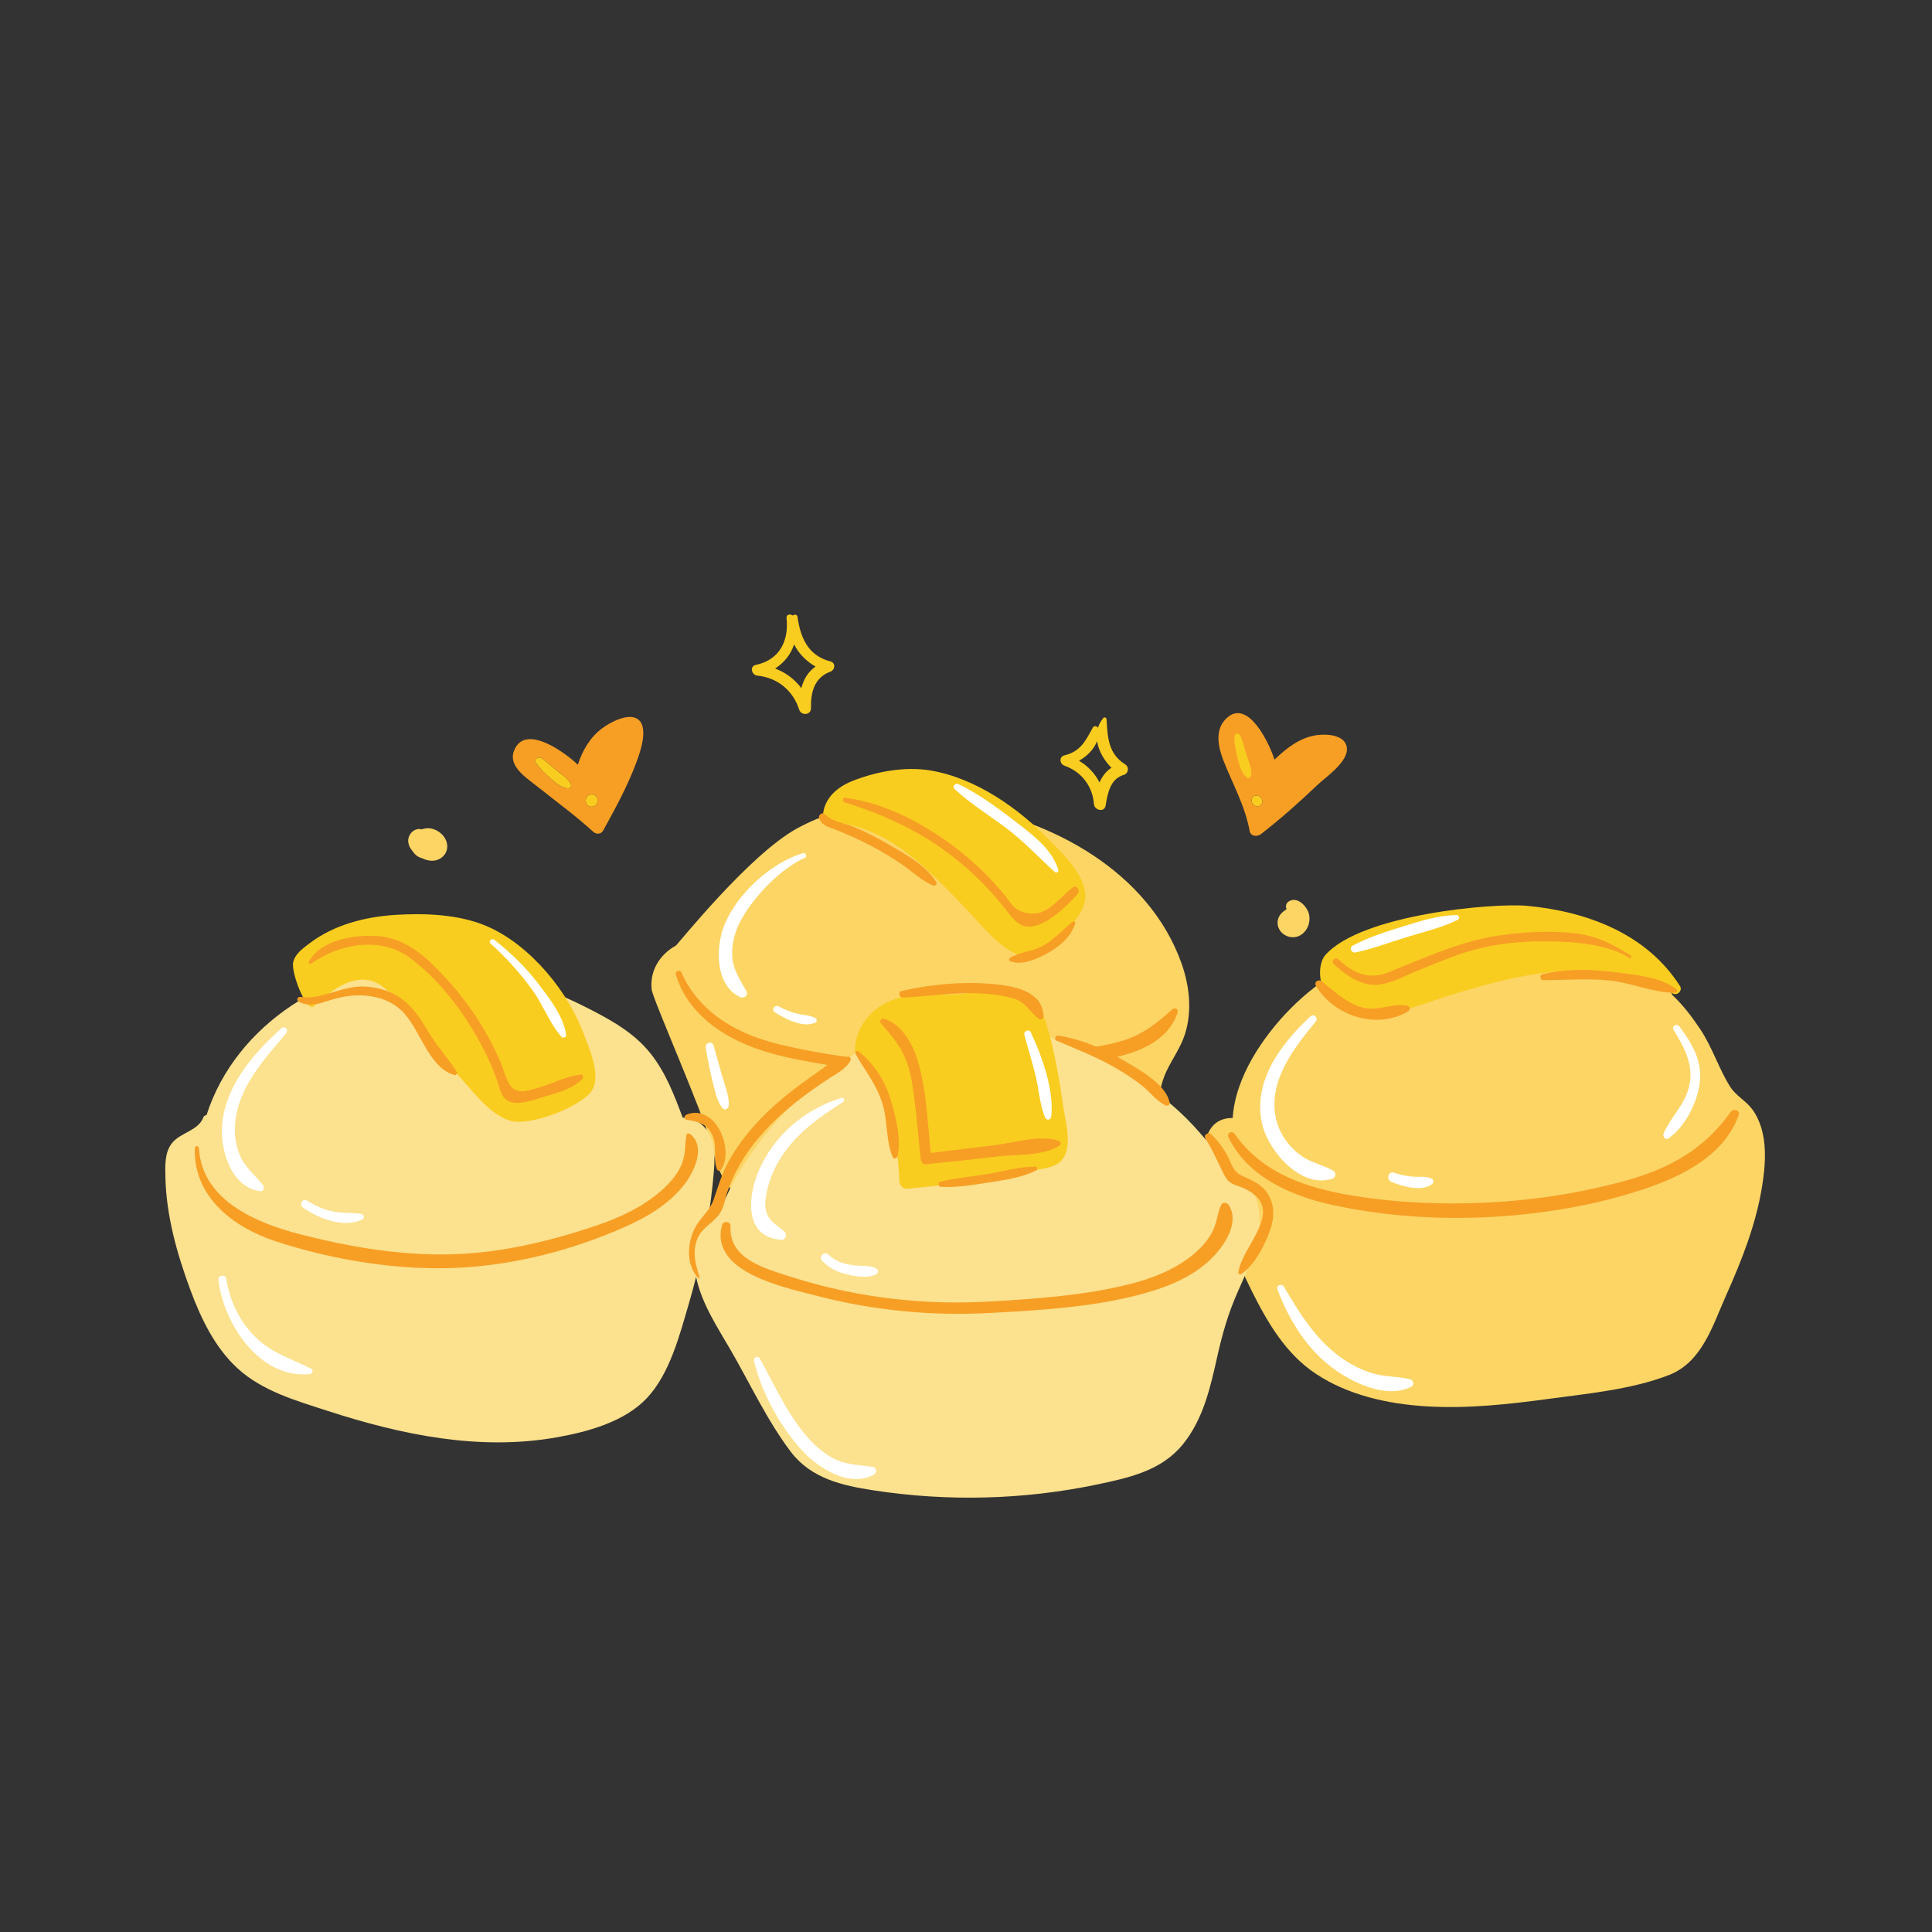 <svg xmlns="http://www.w3.org/2000/svg" xmlns:xlink="http://www.w3.org/1999/xlink" width="500" zoomAndPan="magnify" viewBox="0 0 375 375" height="500" preserveAspectRatio="xMidYMid meet" version="1.0"><rect x="0" y="0" width="375" height="375" fill="#333333" stroke="none"/><defs><clipPath id="ed26235f35"><path d="M 79 155.094 L 342.574 155.094 L 342.574 273.605 L 79 273.605 Z M 79 155.094 " clip-rule="nonzero"/></clipPath><clipPath id="acc423248d"><path d="M 32.078 187 L 244.844 187 L 244.844 290.699 L 32.078 290.699 Z M 32.078 187 " clip-rule="nonzero"/></clipPath></defs><g clip-path="url(#ed26235f35)"><path fill="#fcd565" d="M 252.297 181.59 C 253.797 180.789 254.484 178.906 254.035 177.297 C 253.621 175.836 251.75 173.914 250.137 174.977 C 249.582 175.34 249.48 175.969 249.73 176.457 C 249.32 176.762 248.883 177.039 248.555 177.461 C 248.02 178.156 247.832 179.023 248.094 179.875 C 248.629 181.598 250.719 182.426 252.297 181.59 Z M 81.852 160.988 C 81.742 160.953 81.625 160.922 81.5 160.914 C 80.77 160.859 80.078 161.25 79.668 161.844 C 78.844 163.039 79.281 164.336 80.152 165.293 C 80.535 165.906 81.191 166.402 81.898 166.57 C 83.09 167.152 84.465 167.34 85.617 166.531 C 87.062 165.512 87.148 163.703 86.129 162.352 C 85.156 161.062 83.395 160.383 81.852 160.988 Z M 186.531 156.387 C 175.758 154.816 164.293 155.492 154.617 160.848 C 145.301 166.008 131.531 183.348 131.172 183.547 C 128.055 185.277 126.051 188.457 126.5 192.113 C 126.73 193.969 136.266 215.598 137.887 221.559 C 139.016 225.719 140.059 230.258 144.066 232.57 C 148.539 235.152 154.465 236.07 159.449 237.137 C 165.188 238.367 171.004 239.172 176.844 239.719 C 183.352 240.328 189.875 240.699 196.387 241.227 C 201.379 241.637 206.617 242.141 211.375 240.211 C 220.523 236.504 223.234 226.402 224.336 217.504 C 224.742 214.227 224.992 210.93 226.422 207.902 C 227.578 205.461 229.18 203.309 230.004 200.707 C 231.426 196.238 230.879 191.352 229.332 186.992 C 223.055 169.305 204.168 158.965 186.531 156.387 Z M 342.055 230.047 C 340.887 237.547 338.086 244.605 335.008 251.496 C 332.434 257.258 330.387 264.371 323.98 266.879 C 316.875 269.66 308.367 270.473 300.84 271.488 C 292.895 272.566 284.805 273.465 276.777 272.965 C 269.367 272.504 261.688 270.824 255.418 266.66 C 249.582 262.785 246.074 256.785 242.996 250.641 C 239.562 243.773 236.832 236.492 234.52 229.172 C 233.121 224.734 233.004 216.953 239.266 216.996 C 239.754 209.129 245.102 201.242 250.434 195.828 C 256.414 189.758 263.953 185.449 272.098 183.039 C 281.633 180.219 291.746 180.004 301.516 181.582 C 309.957 182.949 318.898 185.613 324.352 192.652 C 324.465 192.801 324.543 192.957 324.586 193.117 C 326.668 195.062 328.406 197.363 329.996 199.738 C 332.363 203.273 333.59 207.379 335.816 210.922 C 336.934 212.699 338.879 213.645 340.117 215.32 C 341.07 216.617 341.699 218.137 342.074 219.699 C 342.891 223.086 342.582 226.641 342.055 230.047 " fill-opacity="1" fill-rule="nonzero"/></g><g clip-path="url(#acc423248d)"><path fill="#fce18e" d="M 243.887 241.434 C 243.004 244.777 241.477 247.914 240.102 251.07 C 238.383 255.004 237.242 258.961 236.309 263.141 C 234.953 269.219 233.59 275.441 229.562 280.383 C 225.418 285.473 219.125 286.836 212.988 288.129 C 198.719 291.125 183.965 291.488 169.559 289.277 C 163.496 288.352 157.453 286.977 153.543 281.852 C 148.984 275.871 145.617 268.613 141.855 262.105 C 139.332 257.742 136.133 252.969 135.117 247.848 C 134.688 249.551 134.23 251.246 133.734 252.93 C 131.938 259.047 130.02 266.695 125.488 271.445 C 121.117 276.027 114.004 277.934 107.984 278.996 C 93.027 281.645 77.914 278.496 63.68 273.879 C 57.578 271.898 50.977 270.051 46.137 265.621 C 41.684 261.543 39.004 255.918 36.938 250.34 C 34.355 243.363 32.277 236.004 32.105 228.52 C 32.055 226.258 31.918 223.656 33.441 221.809 C 35.098 219.805 38.48 219.465 39.461 216.902 C 39.578 216.598 39.832 216.457 40.086 216.445 C 45.785 198.637 64.383 187.199 82.621 187.18 C 94.137 187.168 105.102 191.008 115.215 196.262 C 119.41 198.441 123.406 200.824 126.367 204.602 C 129.254 208.281 130.891 212.609 132.512 216.938 C 134.219 216.871 135.844 217.668 137.008 219.102 C 139.098 221.66 138.746 225.223 138.477 228.285 C 138.227 231.129 137.859 233.961 137.41 236.777 C 138.117 235.91 138.969 235.168 139.965 234.602 C 143.883 224.73 151.438 215.793 159.559 209.129 C 163.523 205.883 167.754 202.945 172.699 201.445 C 178.312 199.734 184.34 199.57 190.16 199.402 C 201.301 199.082 212.078 203.66 221.238 209.762 C 225.496 212.602 229.457 215.91 232.812 219.789 C 234.695 221.969 238.027 225.5 239.113 228.84 C 244.867 229.762 245.148 236.633 243.887 241.434 " fill-opacity="1" fill-rule="nonzero"/></g><path fill="#f9cd20" d="M 244.773 154.891 C 244.398 154.379 243.691 154.199 243.203 154.688 C 242.719 155.172 242.895 155.887 243.406 156.266 C 243.461 156.301 243.516 156.348 243.574 156.387 C 244.336 156.953 245.465 155.824 244.898 155.059 C 244.859 155.004 244.816 154.945 244.773 154.891 Z M 240.664 142.082 C 240.383 141.387 239.301 141.422 239.289 142.266 C 239.266 144.027 239.617 145.68 240.066 147.371 C 240.457 148.852 240.852 150.559 242.02 151.617 C 242.48 152.035 243.109 151.715 243.172 151.141 C 243.328 149.652 242.625 148.188 242.184 146.785 C 241.684 145.211 241.289 143.621 240.664 142.082 Z M 114.84 154.211 C 113.312 154.211 113.309 156.586 114.84 156.586 C 116.367 156.586 116.367 154.211 114.84 154.211 Z M 106.969 151.184 C 107.93 151.977 109.004 152.988 110.316 153.016 C 110.773 153.023 110.957 152.547 110.793 152.176 C 110.316 151.082 109.086 150.414 108.191 149.68 C 107.184 148.855 106.211 147.988 105.184 147.188 C 104.594 146.727 103.512 147.328 104.035 148.074 C 104.871 149.25 105.855 150.258 106.969 151.184 Z M 215.73 149.023 C 214.336 147.629 213.227 145.754 212.934 143.852 C 212.336 145.461 210.984 146.781 209.434 147.66 C 211.164 148.684 212.52 150.125 213.418 151.867 C 213.93 150.715 214.652 149.719 215.73 149.023 Z M 218.125 150.402 C 215.445 151.195 215 154.02 214.594 156.383 C 214.359 157.746 212.426 157.281 212.336 156.078 C 212.078 152.57 209.898 149.766 206.582 148.609 C 205.672 148.293 205.535 146.879 206.582 146.625 C 209.738 145.859 210.68 143.836 212.105 141.254 C 212.352 140.801 212.875 140.91 213.113 141.246 C 213.32 140.582 213.652 139.945 214.168 139.355 C 214.387 139.102 214.766 139.32 214.781 139.609 C 214.98 143.074 215.098 146.316 218.391 148.355 C 219.215 148.863 219.059 150.125 218.125 150.402 Z M 158.301 129.383 C 156.539 128.379 155.016 126.855 154.137 125.07 C 153.52 126.984 152.211 128.629 150.453 129.762 C 152.492 130.523 154.227 131.824 155.527 133.559 C 155.992 131.855 156.871 130.359 158.301 129.383 Z M 157.41 137.453 C 157.445 138.809 155.52 138.973 155.133 137.766 C 153.941 134.039 150.906 131.516 146.992 131.141 C 145.879 131.031 145.457 129.309 146.707 129.055 C 151.301 128.105 153.156 124.387 152.664 119.953 C 152.586 119.254 153.426 119.109 153.852 119.48 C 154.16 119.219 154.727 119.23 154.793 119.719 C 155.355 123.781 156.867 127.285 161.195 128.383 C 162.242 128.652 162.09 130.031 161.195 130.359 C 158.016 131.531 157.34 134.438 157.41 137.453 Z M 326.086 191.391 C 319.59 181.219 308.059 176.93 296.477 175.828 C 289.934 175.207 264.254 177.453 257.254 185.367 C 255.543 187.305 255.898 192.398 258.734 194.488 C 263.734 198.172 270.035 196.988 275.125 195.277 C 290.121 190.23 310.012 183.828 324.66 192.82 C 325.535 193.355 326.648 192.277 326.086 191.391 Z M 203.156 198.887 C 200.137 188.633 190.312 193.562 182.328 193.016 C 166.035 191.906 165.586 203.883 166.051 204.34 C 172.988 211.188 174.051 219.953 174.574 229.289 C 174.613 230.016 175.207 230.809 176.02 230.734 C 181.574 230.238 187.109 229.555 192.609 228.637 C 195.289 228.191 197.969 227.703 200.633 227.168 C 202.203 226.852 204.184 226.727 205.504 225.734 C 208.582 223.426 206.77 217.691 206.34 214.578 C 205.613 209.312 204.66 203.988 203.156 198.887 Z M 203.789 163.148 C 197.664 156.852 189.43 151.031 180.609 149.551 C 175.641 148.719 170.055 149.75 165.402 151.609 C 162.16 152.91 159.562 155.391 159.715 159.082 C 159.734 159.539 160.301 159.617 160.508 159.324 C 160.691 159.477 160.934 159.578 161.23 159.594 C 172.434 160.23 180.375 168.969 187.621 176.551 C 190.422 179.48 193.551 183.551 197.363 185.195 C 200.949 186.738 203.496 184.25 205.883 181.773 C 208.105 179.461 211.172 176.543 210.613 173.031 C 210.023 169.305 206.297 165.73 203.789 163.148 Z M 113.609 201.445 C 114.73 204.477 117.109 209.926 114.137 212.57 C 111.109 215.262 104.457 217.84 100.418 217.734 C 96.074 217.625 92.09 212.172 89.449 209.285 C 85.379 204.832 81.773 199.984 77.934 195.336 C 75.512 192.402 73.141 189.371 68.863 190.324 C 65.723 191.02 63.207 193.281 60.859 195.34 C 59.504 196.535 56.473 188.859 56.906 186.789 C 57.246 185.164 58.84 184.035 60.086 183.094 C 64.844 179.488 70.879 177.949 76.754 177.578 C 82.426 177.223 88.93 177.457 94.242 179.672 C 98.812 181.574 102.836 184.949 106.055 188.66 C 109.324 192.426 111.887 196.762 113.609 201.445 " fill-opacity="1" fill-rule="nonzero"/><path fill="#f79f25" d="M 239.602 142.973 C 239.582 144.453 239.875 145.84 240.254 147.266 C 240.582 148.508 240.918 149.945 241.898 150.832 C 242.285 151.184 242.812 150.918 242.863 150.434 C 242.996 149.184 242.402 147.949 242.031 146.773 C 241.613 145.445 241.281 144.109 240.758 142.816 C 240.52 142.234 239.609 142.262 239.602 142.973 Z M 243.406 156.266 C 243.461 156.301 243.516 156.348 243.574 156.387 C 244.336 156.953 245.465 155.824 244.898 155.059 C 244.859 155.004 244.816 154.945 244.773 154.891 C 244.398 154.379 243.691 154.199 243.203 154.688 C 242.719 155.172 242.895 155.887 243.406 156.266 Z M 237.41 147.469 C 236.516 145.188 235.848 142.035 237.582 139.938 C 241.586 135.09 245.895 142.992 247.383 147.438 C 249.699 145.238 252.246 143.191 255.496 142.703 C 257.324 142.426 260.715 142.551 261.352 144.754 C 262.168 147.602 257.332 150.812 255.676 152.391 C 252.188 155.727 248.578 158.926 244.77 161.887 C 244.066 162.434 242.766 162.395 242.562 161.305 C 241.621 156.273 239.242 152.156 237.41 147.469 Z M 104.035 148.074 C 104.871 149.25 105.855 150.258 106.969 151.184 C 107.93 151.977 109.004 152.988 110.316 153.016 C 110.773 153.023 110.957 152.547 110.793 152.176 C 110.316 151.082 109.086 150.414 108.191 149.68 C 107.184 148.855 106.211 147.988 105.184 147.188 C 104.594 146.727 103.512 147.328 104.035 148.074 Z M 114.84 156.586 C 116.367 156.586 116.367 154.211 114.84 154.211 C 113.312 154.211 113.309 156.586 114.84 156.586 Z M 99.715 145.887 C 101.73 140.094 109.898 146.234 112.156 148.434 C 113.066 145.645 114.527 143.09 116.965 141.301 C 118.457 140.203 122.016 138.258 123.848 139.633 C 125.957 141.215 124.242 146.016 123.566 147.848 C 121.875 152.453 119.426 156.953 117.055 161.238 C 116.668 161.934 115.738 161.98 115.188 161.48 C 111.711 158.301 107.836 155.492 104.156 152.551 C 102.332 151.09 98.695 148.824 99.715 145.887 Z M 175.023 192.34 C 174.41 192.48 174.438 193.344 174.926 193.57 C 175.004 193.605 175.09 193.629 175.199 193.625 C 177.719 193.52 180.227 193.25 182.738 193.039 C 184.484 192.891 186.238 192.781 187.996 192.777 C 188.438 192.777 188.879 192.773 189.324 192.789 C 191.762 192.871 194.289 193.121 196.645 193.781 C 199.129 194.473 199.789 196.395 201.672 197.781 C 202.039 198.051 202.566 197.688 202.559 197.273 C 202.559 197.262 202.555 197.254 202.555 197.246 C 202.43 192.68 197.453 191.516 193.785 191.105 C 187.645 190.414 181.047 190.961 175.023 192.34 Z M 302.457 188.523 C 301.414 188.66 300.383 188.84 299.379 189.102 C 298.746 189.262 298.883 190.23 299.531 190.234 C 303.883 190.25 308.133 189.863 312.488 190.324 C 316.402 190.738 320.469 192.496 324.363 192.672 C 324.379 192.672 324.395 192.672 324.406 192.672 C 324.648 192.68 324.887 192.688 325.129 192.684 C 325.43 192.68 325.672 192.25 325.398 192.031 C 322.363 189.625 317.457 189.203 313.719 188.73 C 310.082 188.27 306.176 188.047 302.457 188.523 Z M 265.641 195.758 C 262.25 195.531 259.07 192.465 256.547 190.465 C 256.492 190.422 256.434 190.398 256.371 190.367 C 255.781 190.105 255.012 190.648 255.418 191.336 C 255.434 191.359 255.445 191.383 255.461 191.406 C 259.012 197.285 267.344 199.914 273.367 196.273 C 273.551 196.164 273.637 195.949 273.629 195.746 C 273.621 195.516 273.492 195.293 273.23 195.238 C 270.621 194.699 268.246 195.926 265.641 195.758 Z M 192.289 227.762 C 189.047 228.348 185.723 228.594 182.52 229.367 C 182.152 229.457 182.082 229.824 182.219 230.09 C 182.301 230.246 182.449 230.363 182.656 230.375 C 185.801 230.523 188.977 229.98 192.082 229.492 C 195.188 229.004 198.316 228.59 201.148 227.16 C 201.203 227.133 201.242 227.094 201.273 227.051 C 201.434 226.82 201.262 226.434 200.949 226.434 C 197.996 226.434 195.18 227.242 192.289 227.762 Z M 166.672 204.094 C 166.426 203.895 166.078 204.035 166.027 204.293 C 166.016 204.348 166.023 204.406 166.043 204.469 C 166.051 204.5 166.055 204.527 166.07 204.559 C 168.055 208.141 170.457 210.871 171.496 214.992 C 172.281 218.125 172.016 221.621 173.266 224.59 C 173.441 225.008 174.125 224.871 174.219 224.461 C 174.988 221.141 173.855 216.641 172.883 213.445 C 171.746 209.707 169.727 206.543 166.672 204.094 Z M 203.266 185.051 C 205.637 183.754 207.906 181.863 208.707 179.219 C 208.758 179.047 208.668 178.922 208.539 178.867 C 208.43 178.82 208.285 178.824 208.18 178.914 C 206.238 180.5 204.633 182.348 202.414 183.59 C 200.898 184.438 199.086 184.664 197.488 185.238 C 196.977 185.422 196.488 185.637 196.039 185.922 C 195.832 186.051 195.777 186.43 196.039 186.543 C 198.25 187.516 201.281 186.129 203.266 185.051 Z M 159.027 158.953 C 159.656 160.227 160.492 160.398 161.793 160.895 C 164.301 161.859 166.754 162.961 169.133 164.215 C 171.234 165.32 173.266 166.555 175.219 167.898 C 177.156 169.234 178.895 170.941 181.066 171.867 C 181.473 172.039 181.996 171.664 181.723 171.211 C 179.695 167.891 175.445 165.629 172.168 163.727 C 170.113 162.535 167.992 161.465 165.805 160.539 C 165.293 160.32 164.668 160.129 164.016 159.93 C 162.566 159.484 160.977 158.992 160.16 158.082 C 160.039 157.949 159.906 157.891 159.77 157.871 C 159.309 157.797 158.863 158.289 158.984 158.797 C 158.996 158.848 159.004 158.902 159.027 158.953 Z M 57.941 194.402 C 58.555 194.742 59.156 194.914 59.758 194.969 C 60.301 195.023 60.84 194.98 61.383 194.883 C 62.68 194.652 63.984 194.113 65.328 193.773 C 69.52 192.711 74.387 192.973 77.754 195.984 C 81.52 199.352 82.988 207.148 88.18 208.66 C 88.387 208.723 88.59 208.598 88.676 208.418 C 88.734 208.301 88.742 208.16 88.66 208.035 C 86.938 205.371 84.82 203.062 83.168 200.305 C 81.777 197.98 80.301 195.617 78.098 193.969 C 77.254 193.34 76.344 192.84 75.387 192.461 C 73.805 191.828 72.094 191.52 70.367 191.477 C 68.215 191.426 66.043 192.188 63.898 192.812 C 62.176 193.309 60.477 193.715 58.812 193.543 C 58.652 193.527 58.492 193.516 58.328 193.488 C 57.828 193.398 57.461 194.035 57.883 194.352 C 57.906 194.371 57.918 194.387 57.941 194.402 Z M 138.781 224.758 C 138.793 225.516 138.871 226.262 139.164 226.961 C 139.258 227.188 139.477 227.297 139.676 227.25 C 139.773 227.227 139.867 227.168 139.941 227.062 C 142.184 223.793 139.965 217.125 136.004 216.129 C 135.156 215.914 134.23 215.953 133.25 216.348 C 132.957 216.469 132.848 216.723 132.891 216.949 C 132.934 217.156 133.102 217.34 133.387 217.375 C 134.254 217.484 135.047 217.652 135.746 217.93 C 136.168 218.098 136.559 218.305 136.906 218.566 C 137.645 219.121 138.211 219.918 138.547 221.082 C 138.895 222.27 138.758 223.535 138.781 224.758 Z M 241.07 228.207 C 239.297 227.379 239.121 225.98 238.262 224.375 C 237.402 222.777 236.395 221.367 235.051 220.156 C 234.883 220.004 234.68 219.965 234.484 219.996 C 234.039 220.059 233.66 220.512 233.973 220.984 C 234.012 221.043 234.043 221.109 234.082 221.168 C 234.137 221.254 234.188 221.344 234.246 221.43 C 235.648 223.715 236.555 226.109 237.84 228.434 C 238.727 230.039 240.094 229.984 241.676 230.75 C 242.371 231.086 242.934 231.449 243.398 231.82 C 245.652 233.637 245.434 235.875 244.43 238.227 C 243.172 241.188 240.684 244.32 240.363 247.004 C 240.332 247.266 240.684 247.434 240.887 247.301 C 241.355 247.004 241.797 246.637 242.219 246.223 C 244.051 244.402 245.422 241.625 246.293 239.434 C 247.211 237.117 247.566 234.582 246.402 232.277 C 245.23 229.973 243.23 229.219 241.07 228.207 Z M 204.785 201.621 C 204.793 201.758 204.867 201.891 205.055 201.973 C 208.867 203.633 212.738 205.09 216.352 207.18 C 218.211 208.254 220.02 209.406 221.699 210.75 C 223.254 211.988 224.473 213.73 226.27 214.566 C 226.641 214.738 227.035 214.496 227.031 214.109 C 227.031 214.07 227.031 214.031 227.023 213.984 C 226.793 212.914 226.176 211.914 225.348 210.996 C 223.445 208.887 220.422 207.199 218.414 206.016 C 217.906 205.715 217.387 205.418 216.863 205.133 C 222.016 203.906 226.953 201.547 228.586 196.48 C 228.785 195.871 227.996 195.5 227.566 195.887 C 224.477 198.695 221.68 200.906 217.559 202.109 C 215.988 202.57 214.383 202.898 212.766 203.156 C 210.406 202.164 207.957 201.395 205.453 201.016 C 205.094 200.961 204.77 201.312 204.785 201.621 Z M 141.172 231.367 C 141.281 231.043 141.41 230.727 141.531 230.41 C 142.309 228.363 143.312 226.41 144.496 224.566 C 146.82 220.961 149.824 217.844 153.098 215.078 C 153.582 214.672 154.07 214.27 154.57 213.875 C 156.531 212.316 158.582 210.879 160.664 209.492 C 162.34 208.375 164.098 207.637 165.074 205.855 C 165.203 205.621 165.125 205.32 164.926 205.172 C 164.848 205.113 164.75 205.074 164.637 205.082 C 164.492 205.09 164.348 205.109 164.207 205.125 C 159.969 204.547 155.758 203.766 151.699 202.812 C 143.406 200.867 135.832 196.793 132.238 188.707 C 131.973 188.102 131.004 188.531 131.184 189.152 C 133.34 196.531 139.98 201.133 146.934 203.582 C 151.352 205.133 156.012 205.922 160.621 206.711 C 159.734 207.312 158.887 207.984 158.043 208.57 C 155.992 209.984 153.984 211.465 152.07 213.055 C 147.734 216.652 143.836 220.891 141.18 225.891 C 140.77 226.66 140.43 227.434 140.125 228.215 C 139.52 229.77 139.051 231.348 138.473 232.957 C 138.293 233.469 138.051 233.922 137.781 234.352 C 136.875 235.773 135.605 236.883 134.805 238.5 C 133.465 241.207 133.207 244.953 135.051 247.477 C 135.207 247.684 135.367 247.887 135.547 248.074 C 135.641 248.176 135.824 248.074 135.785 247.938 C 135.316 246.422 134.887 244.984 134.84 243.488 C 134.816 242.719 134.887 241.934 135.125 241.113 C 135.262 240.621 135.449 240.199 135.664 239.824 C 136.664 238.078 138.34 237.402 139.605 235.688 C 140.262 234.809 140.535 233.688 140.816 232.605 C 140.926 232.184 141.035 231.762 141.172 231.367 Z M 258.852 187.102 C 261.262 189.383 264.586 191.691 268.07 191.07 C 270.613 190.617 273.305 189.137 275.68 188.188 C 278.227 187.172 280.754 186.098 283.344 185.211 C 288.762 183.355 294.227 182.684 299.938 182.711 C 305.051 182.742 311.863 183.156 316.266 185.922 C 316.551 186.098 316.812 185.648 316.527 185.469 C 312.723 183.078 309.688 181.52 305.145 181.082 C 300.582 180.641 295.836 180.895 291.305 181.52 C 286.281 182.215 281.699 183.812 277.004 185.68 C 274.582 186.645 272.168 187.625 269.766 188.625 C 265.75 190.305 262.785 188.969 259.758 186.195 C 259.148 185.637 258.246 186.531 258.852 187.102 Z M 335.957 215.789 C 330.824 223.027 324.137 226.766 315.668 229.125 C 306.938 231.551 297.934 232.945 288.887 233.41 C 280.07 233.863 271.09 233.473 262.375 232.035 C 253.473 230.566 245.004 227.719 239.621 220.059 C 239.117 219.332 238.051 219.949 238.438 220.75 C 242.176 228.473 250.637 232.137 258.582 233.871 C 268.711 236.078 279.203 236.773 289.543 236.203 C 299.574 235.648 309.766 233.934 319.309 230.734 C 326.59 228.293 334.785 224.168 337.469 216.43 C 337.797 215.484 336.465 215.074 335.957 215.789 Z M 205.504 221.422 C 201.879 220.207 196.969 221.797 193.223 222.25 C 189.031 222.758 184.84 223.27 180.652 223.789 C 180.07 218.141 179.855 212.207 178.387 206.738 C 177.445 203.23 175.324 198.836 171.555 197.727 C 170.98 197.559 170.613 198.281 170.992 198.688 C 174.191 202.137 176.141 204.973 176.953 209.785 C 177.797 214.781 178.16 219.906 178.688 224.945 C 178.742 225.461 179.121 226.047 179.727 225.988 C 184.457 225.516 189.18 224.988 193.898 224.449 C 197.539 224.035 202.465 224.395 205.629 222.379 C 206.016 222.129 205.934 221.566 205.504 221.422 Z M 237.027 233.883 C 236.387 235.227 236.277 236.637 235.773 238.02 C 234.895 240.441 233.027 242.41 231.027 243.953 C 227.57 246.637 223.398 248.207 219.188 249.27 C 210.664 251.418 201.391 252.07 192.641 252.598 C 183.516 253.148 174.371 252.617 165.395 250.867 C 161.223 250.055 157.102 248.992 153.059 247.684 C 148.207 246.113 141.465 244.305 141.797 238.008 C 141.848 237.051 140.398 236.883 140.152 237.785 C 137.613 247.027 152.66 249.977 158.609 251.531 C 169.477 254.367 180.758 255.453 191.965 254.855 C 202.484 254.293 214.137 253.637 224.238 250.398 C 228.32 249.094 232.418 247.098 235.438 243.984 C 237.809 241.539 240.625 237.195 238.492 233.883 C 238.176 233.391 237.316 233.277 237.027 233.883 Z M 163.895 155.719 C 174.219 158.934 182.941 163.527 190.609 171.312 C 192.281 173.008 193.848 174.801 195.32 176.672 C 196.285 177.898 197.285 179.391 198.918 179.766 C 202.445 180.574 207.141 175.82 209.188 173.496 C 209.746 172.863 208.988 171.668 208.227 172.242 C 206.371 173.641 204.719 175.812 202.652 176.836 C 200.867 177.719 198.25 177.398 196.781 175.977 C 196.039 175.254 195.398 174.199 194.73 173.402 C 192.086 170.262 189.148 167.383 185.902 164.871 C 179.652 160.031 171.953 155.859 164.012 154.84 C 163.496 154.777 163.434 155.574 163.895 155.719 Z M 60.406 187.043 C 65.836 183.184 73.871 181.668 79.598 185.941 C 84.762 189.793 89.023 195.195 92.262 200.715 C 93.906 203.527 95.309 206.477 96.434 209.531 C 96.938 210.906 97.195 213 98.672 213.73 C 100.656 214.707 104.027 213.328 105.938 212.773 C 108.387 212.062 111.254 211.277 113.062 209.402 C 113.332 209.125 113.16 208.516 112.715 208.566 C 109.66 208.91 106.742 210.609 103.73 211.34 C 103.035 211.508 102.164 211.828 101.445 211.82 C 99.859 211.805 99.297 211.188 98.672 210.062 C 98.023 208.902 97.699 207.441 97.168 206.203 C 94.645 200.332 91.137 194.902 86.836 190.184 C 83.129 186.117 79.012 182.055 73.25 181.68 C 68.879 181.395 62.301 182.363 59.973 186.609 C 59.832 186.867 60.133 187.234 60.406 187.043 Z M 132.859 229.867 C 129.988 233.648 125.582 236.246 121.316 238.137 C 111.336 242.57 100.215 245.477 89.301 246.055 C 77.449 246.68 64.73 244.613 53.473 240.918 C 45.223 238.207 37.496 232.266 37.824 222.852 C 37.84 222.344 38.574 222.352 38.605 222.852 C 39.223 233.23 50.152 237.531 58.703 239.691 C 68.305 242.121 78.117 243.766 88.051 243.449 C 97.438 243.148 106.824 240.902 115.699 237.902 C 120.098 236.414 124.445 234.434 128.008 231.402 C 129.805 229.875 131.465 228.094 132.359 225.879 C 133.102 224.035 132.91 222.238 133.227 220.336 C 133.289 219.961 133.754 219.941 133.988 220.133 C 137.051 222.617 134.766 227.359 132.859 229.867 " fill-opacity="1" fill-rule="nonzero"/><path fill="#ffffff" d="M 138.516 202.949 C 138.238 201.941 136.816 202.379 136.98 203.371 C 137.359 205.609 137.781 207.82 138.34 210.02 C 138.793 211.812 139.102 213.637 140.254 215.117 C 140.66 215.641 141.406 215.156 141.441 214.625 C 141.578 212.723 140.738 210.867 140.23 209.059 C 139.656 207.023 139.07 204.988 138.516 202.949 Z M 273.73 267.727 C 271.266 267.102 268.723 267.293 266.258 266.516 C 263.445 265.633 260.902 264.141 258.66 262.234 C 254.613 258.797 251.852 254.238 249.188 249.715 C 248.805 249.066 247.652 249.492 247.934 250.238 C 250.086 255.957 253.375 261.426 258.25 265.219 C 262.176 268.273 269 271.633 273.922 269.18 C 274.539 268.871 274.371 267.887 273.73 267.727 Z M 169.48 284.738 C 166.742 284.293 164.27 284.395 161.711 283.047 C 159.055 281.648 156.914 279.367 155.141 276.98 C 152.059 272.82 149.965 268.164 147.465 263.664 C 147.121 263.043 146.195 263.473 146.352 264.133 C 147.77 270.211 151.227 276.484 155.332 281.156 C 158.535 284.797 164.789 288.938 169.668 286.195 C 170.223 285.883 170.172 284.852 169.48 284.738 Z M 60.402 265.66 C 56.676 263.785 52.91 262.711 49.801 259.742 C 46.523 256.609 44.621 252.609 43.906 248.168 C 43.77 247.316 42.293 247.504 42.387 248.375 C 43.312 256.789 50.387 267.719 60.113 266.715 C 60.621 266.664 60.953 265.938 60.402 265.66 Z M 325.988 199.242 C 325.492 198.57 324.379 199.168 324.844 199.914 C 327.031 203.43 328.961 207.047 327.746 211.305 C 326.781 214.676 324.242 216.895 322.91 219.996 C 322.668 220.562 323.219 221.391 323.863 220.949 C 326.977 218.82 329.211 214.414 329.836 210.758 C 330.605 206.223 328.598 202.781 325.988 199.242 Z M 277.902 228.773 C 276.887 228.297 275.797 228.438 274.695 228.406 C 273.277 228.363 271.926 228.074 270.582 227.629 C 269.434 227.242 269.008 228.984 270.09 229.414 C 272.23 230.258 276.039 231.441 278.031 229.766 C 278.324 229.52 278.254 228.938 277.902 228.773 Z M 258.605 228.781 C 259.27 228.559 259.453 227.629 258.801 227.25 C 256.867 226.121 254.641 225.734 252.758 224.449 C 250.238 222.723 248.34 220.133 247.672 217.133 C 246.066 209.934 251.098 203.465 255.371 198.301 C 255.953 197.598 255.047 196.648 254.355 197.285 C 248.609 202.578 243 210.043 245.027 218.367 C 246.289 223.551 252.617 230.801 258.605 228.781 Z M 151.109 195.324 C 150.332 194.902 149.668 196.043 150.418 196.512 C 152.469 197.793 155.852 199.562 158.273 198.496 C 158.633 198.34 158.582 197.785 158.273 197.613 C 157.25 197.047 156.078 197.059 154.961 196.809 C 153.598 196.5 152.332 195.992 151.109 195.324 Z M 142.125 185.551 C 141.977 182.906 142.785 180.395 144.09 178.117 C 146.578 173.781 151.633 168.531 156.238 166.492 C 156.75 166.266 156.387 165.441 155.863 165.598 C 149.641 167.445 143.152 173.426 140.652 179.418 C 138.871 183.684 138.707 191.289 143.691 193.539 C 144.449 193.883 145.309 193.168 144.867 192.363 C 143.617 190.07 142.273 188.277 142.125 185.551 Z M 170.098 246.227 C 168.863 245.543 167.285 245.762 165.914 245.617 C 163.996 245.406 162.207 244.879 160.781 243.516 C 159.988 242.758 158.828 243.922 159.578 244.719 C 160.934 246.148 162.652 246.988 164.57 247.402 C 166.234 247.762 168.551 248.191 170.098 247.316 C 170.504 247.09 170.512 246.457 170.098 246.227 Z M 151.684 240.641 C 152.484 240.695 152.82 239.645 152.312 239.113 C 151.602 238.371 150.73 237.926 150 237.223 C 148.52 235.793 148.367 234.262 148.652 232.363 C 149.066 229.586 150.125 226.93 151.648 224.574 C 154.602 219.988 159.086 216.746 163.652 213.906 C 164.074 213.648 163.809 212.934 163.312 213.09 C 156.234 215.32 150.258 220.289 147.285 227.199 C 145.148 232.172 144.32 240.148 151.684 240.641 Z M 70.23 235.645 C 68.578 235.336 66.883 235.512 65.223 235.25 C 63.18 234.926 61.328 234.152 59.594 233.039 C 58.734 232.488 57.984 233.824 58.801 234.395 C 61.832 236.508 66.781 238.5 70.363 236.66 C 70.773 236.453 70.699 235.73 70.23 235.645 Z M 50.508 231.223 C 51.211 231.312 51.371 230.398 51.023 229.977 C 49.402 227.984 47.547 226.617 46.531 224.152 C 45.348 221.277 45.336 218.137 46.145 215.152 C 47.703 209.406 51.832 204.98 55.559 200.531 C 56.102 199.883 55.262 199.008 54.617 199.594 C 49.27 204.438 44.074 210.32 43.156 217.777 C 42.551 222.727 44.691 230.465 50.508 231.223 Z M 282.754 177.613 C 279.199 177.676 275.828 178.719 272.453 179.777 C 269.109 180.828 265.641 181.883 262.555 183.559 C 261.812 183.961 262.336 185.035 263.109 184.871 C 266.68 184.109 270.16 182.754 273.656 181.707 C 276.836 180.758 280.02 180 282.996 178.504 C 283.426 178.289 283.215 177.602 282.754 177.613 Z M 198.449 160.512 C 194.598 157.523 190.422 154.305 186.02 152.195 C 185.426 151.91 184.738 152.648 185.277 153.152 C 188.262 155.93 191.809 158.113 195.07 160.547 C 198.637 163.203 201.48 166.305 204.746 169.254 C 205.031 169.516 205.535 169.266 205.418 168.859 C 204.383 165.32 201.266 162.703 198.449 160.512 Z M 198.828 200.867 C 199.523 203.531 200.383 206.148 201.016 208.832 C 201.641 211.484 201.824 214.336 202.828 216.867 C 203.09 217.531 203.973 217.418 204.051 216.703 C 204.602 211.523 202.246 204.973 200.062 200.344 C 199.73 199.637 198.641 200.145 198.828 200.867 Z M 104.598 191.082 C 106.695 193.859 109.434 197.352 109.891 200.887 C 109.949 201.344 109.281 201.57 108.996 201.254 C 106.727 198.738 105.484 195.18 103.492 192.387 C 101.078 189 98.332 185.934 95.23 183.164 C 94.723 182.711 95.457 182.02 95.973 182.43 C 99.172 184.973 102.129 187.809 104.598 191.082 " fill-opacity="1" fill-rule="nonzero"/></svg>